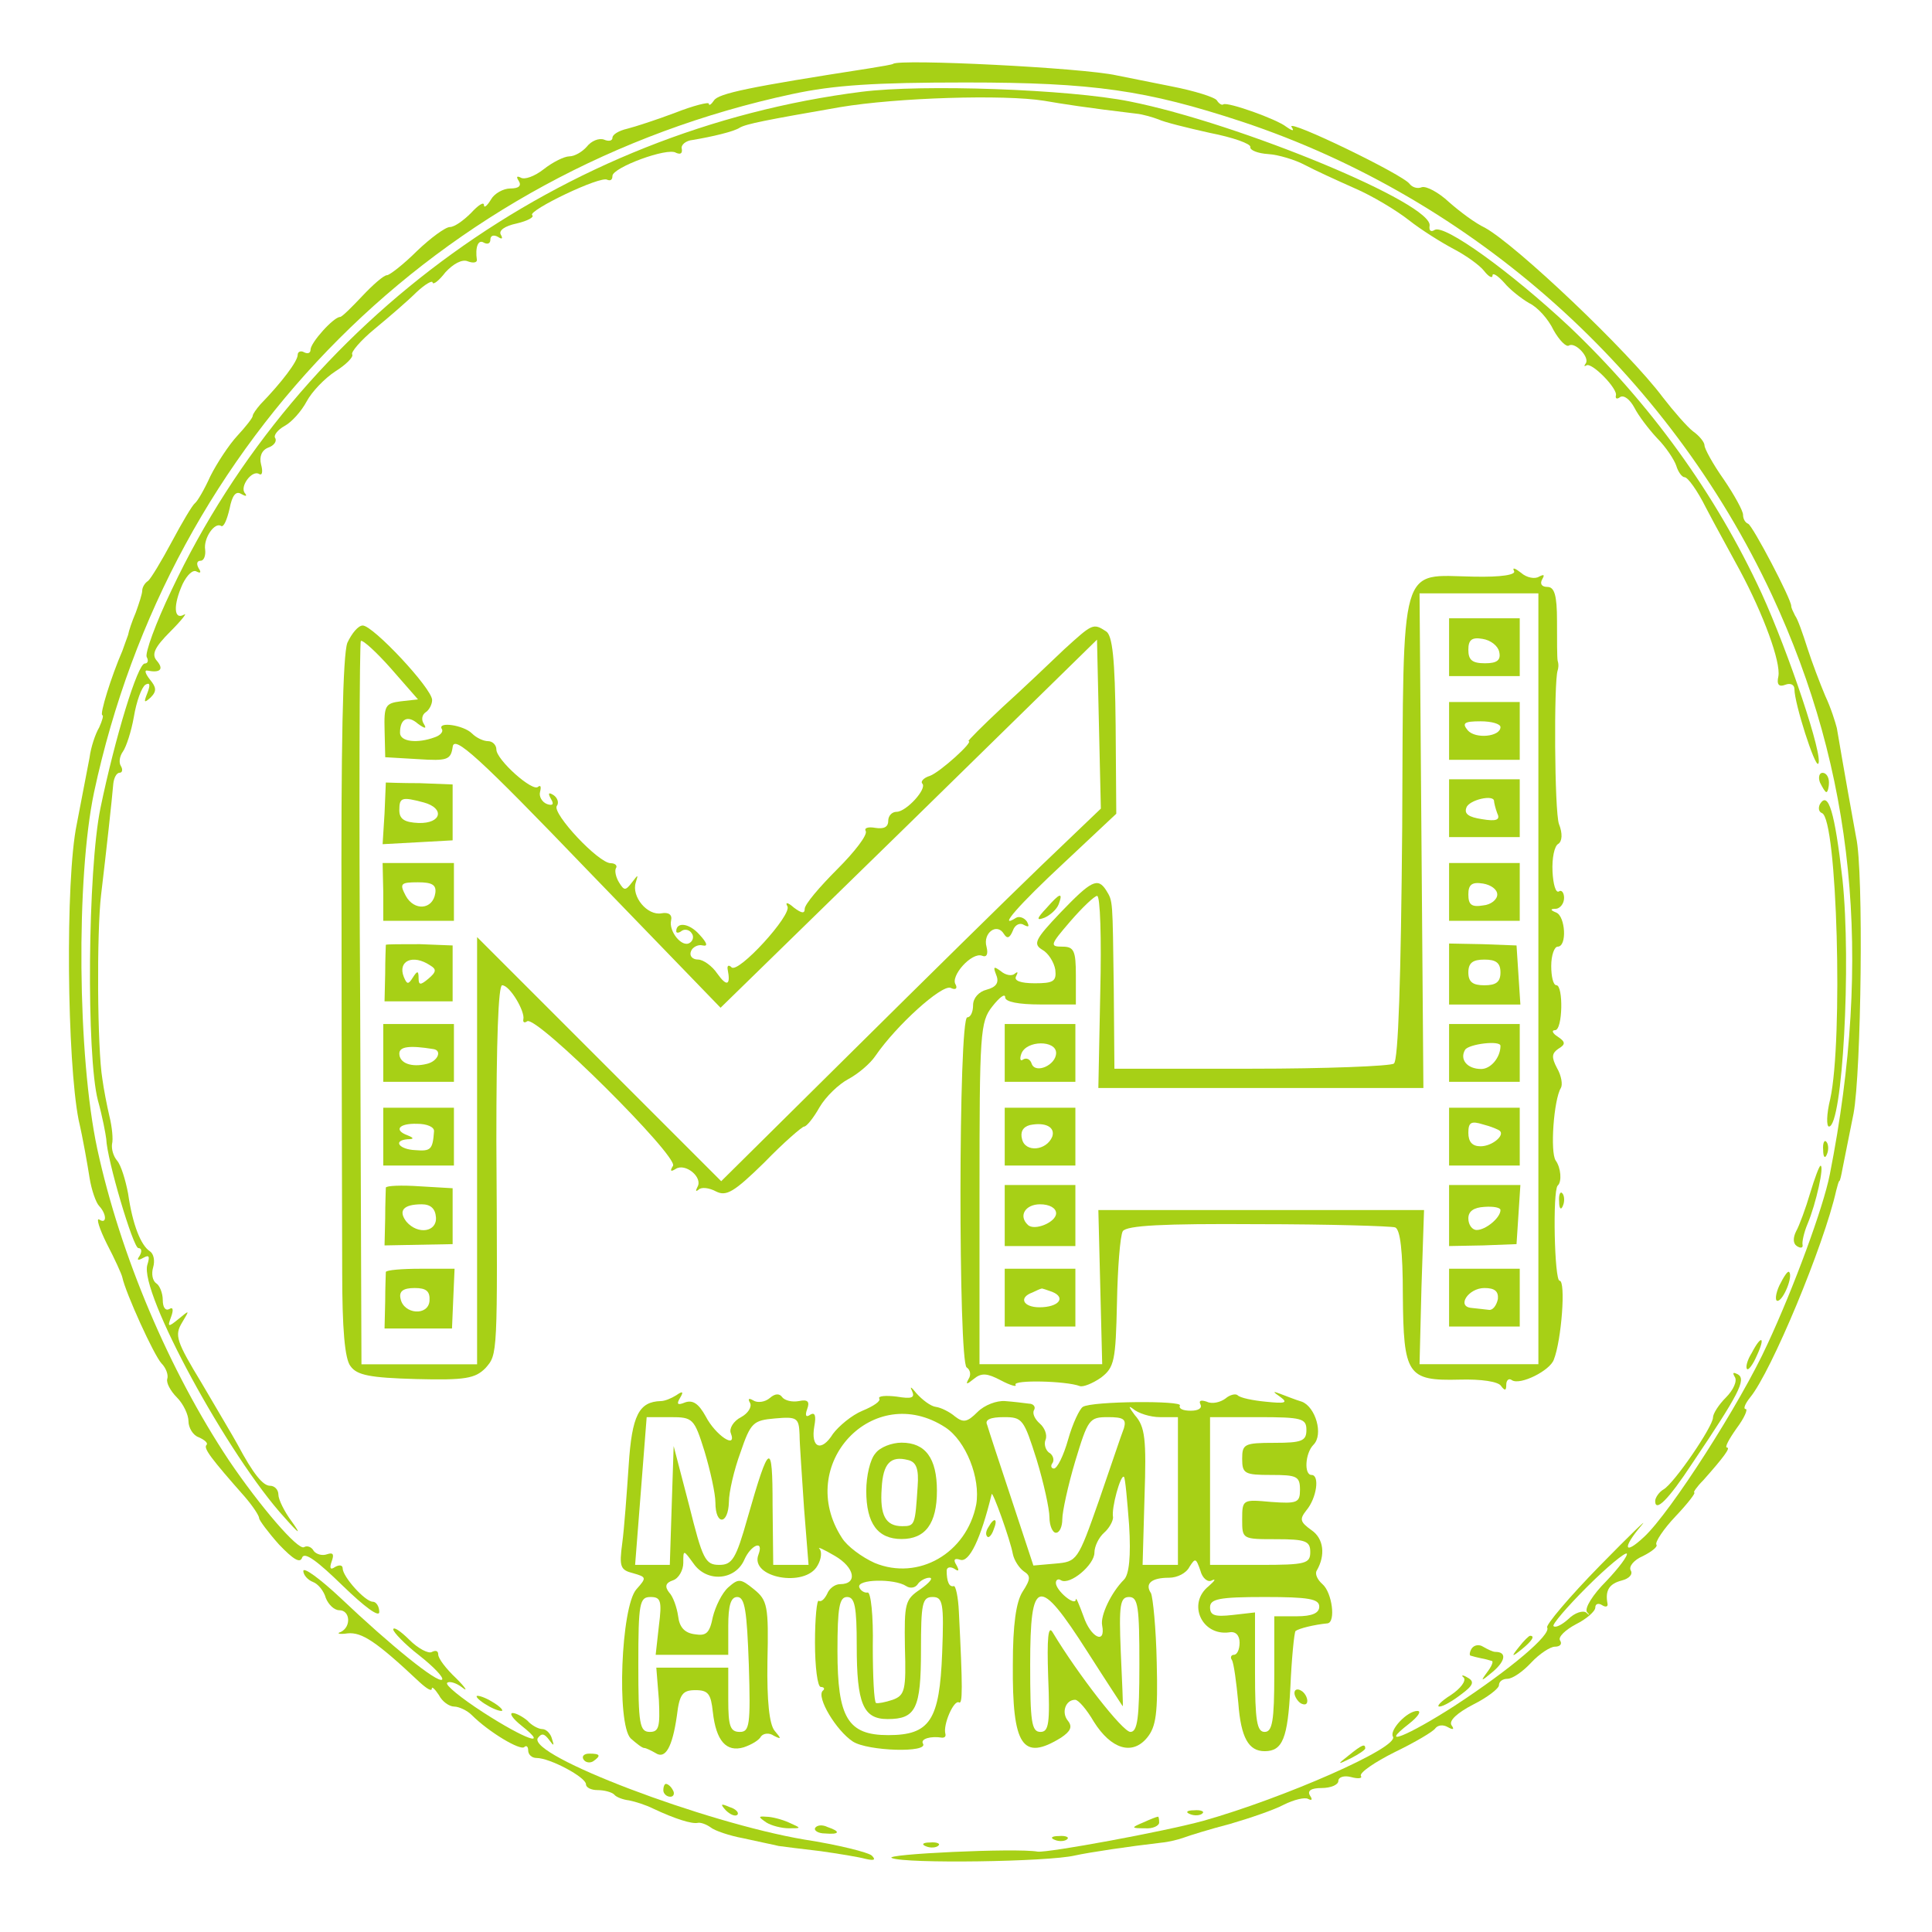 <svg xmlns="http://www.w3.org/2000/svg" xmlns:xlink="http://www.w3.org/1999/xlink" version="1.1" width="478" height="478" viewBox="0 0 478 478" xml:space="preserve">
<desc>Created with Fabric.js 3.5.0</desc>
<defs>
</defs>
<rect x="0" y="0" width="100%" height="100%" fill="#ffffff"/>
<g transform="matrix(1.195 0 0 1.195 239 239)" id="372544">
<g style="" vector-effect="non-scaling-stroke">
		<g transform="matrix(0.133 0 0 -0.133 -0.236 -0.846)">
<path style="stroke: none; stroke-width: 1; stroke-dasharray: none; stroke-linecap: butt; stroke-dashoffset: 0; stroke-linejoin: miter; stroke-miterlimit: 4; is-custom-font: none; font-file-url: none; fill: rgb(167,208,22); fill-rule: nonzero; opacity: 1;" transform=" translate(-1498.576, -1505.995)" d="M 1387 2904 c -1 -1 -18 -4 -37 -7 c -187 -29 -235 -39 -242 -50 c -4 -6 -8 -9 -8 -5 c 0 3 -24 -3 -52 -14 c -29 -11 -63 -22 -75 -25 c -13 -3 -23 -9 -23 -14 c 0 -5 -6 -6 -13 -3 c -8 3 -20 -2 -27 -11 c -7 -8 -19 -15 -27 -15 c -8 0 -26 -9 -40 -20 c -14 -11 -30 -17 -36 -13 c -6 3 -7 1 -3 -5 c 5 -8 0 -12 -13 -12 c -11 0 -25 -8 -30 -17 c -6 -10 -11 -14 -11 -9 c 0 6 -9 0 -20 -12 c -12 -12 -26 -22 -33 -22 c -7 0 -30 -17 -51 -37 c -21 -21 -43 -38 -47 -38 c -5 0 -22 -15 -38 -32 c -17 -18 -32 -33 -35 -33 c -10 0 -46 -40 -46 -51 c 0 -5 -4 -7 -10 -4 c -5 3 -10 1 -10 -4 c 0 -10 -25 -43 -58 -77 c -6 -7 -12 -15 -12 -18 c 0 -3 -11 -17 -24 -31 c -13 -14 -32 -43 -42 -63 c -9 -20 -20 -39 -24 -42 c -4 -3 -20 -30 -36 -60 c -16 -30 -33 -58 -37 -61 c -5 -3 -9 -10 -9 -15 c 0 -5 -5 -20 -10 -34 c -6 -14 -11 -29 -12 -35 c -2 -5 -6 -17 -9 -25 c -17 -39 -36 -100 -31 -100 c 2 0 0 -8 -5 -19 c -6 -10 -13 -31 -15 -47 c -3 -16 -12 -63 -20 -104 c -18 -87 -15 -369 3 -460 c 7 -30 14 -71 17 -90 c 3 -19 10 -39 15 -44 c 12 -13 12 -29 0 -21 c -5 3 0 -14 12 -38 c 12 -23 23 -47 24 -52 c 5 -24 49 -121 61 -134 c 7 -7 11 -18 9 -24 c -2 -6 5 -19 15 -29 c 10 -10 18 -27 18 -37 c 0 -10 7 -22 16 -25 c 9 -4 15 -9 12 -12 c -5 -5 7 -21 60 -81 c 12 -14 22 -29 22 -33 c 0 -3 14 -22 31 -41 c 22 -23 33 -30 36 -20 c 4 9 24 -6 63 -44 c 34 -33 57 -50 57 -41 c 0 9 -5 16 -10 16 c -12 0 -47 39 -47 52 c 0 5 -5 6 -12 2 c -7 -5 -9 -2 -5 9 c 4 11 2 14 -7 11 c -8 -3 -17 0 -21 5 c -3 6 -10 9 -15 6 c -9 -6 -69 64 -117 135 c -93 140 -169 319 -205 485 c -31 145 -33 422 -5 555 c 118 551 536 969 1087 1087 c 65 14 129 18 270 18 c 199 0 281 -12 430 -61 c 361 -120 663 -390 825 -737 c 128 -275 157 -563 90 -902 c -10 -51 -56 -176 -97 -264 c -42 -92 -151 -262 -192 -300 c -32 -30 -34 -17 -4 18 c 12 14 -17 -14 -65 -63 c -48 -49 -84 -92 -82 -96 c 7 -11 -57 -65 -144 -122 c -73 -47 -120 -66 -71 -28 c 14 11 20 20 13 20 c -16 0 -44 -30 -38 -40 c 10 -17 -171 -96 -295 -131 c -62 -17 -242 -50 -258 -48 c -34 6 -243 -4 -227 -10 c 21 -9 243 -6 285 4 c 23 5 83 14 135 20 c 11 1 27 5 35 8 c 8 3 40 13 71 21 c 31 9 69 22 84 30 c 16 8 33 12 38 9 c 6 -3 7 -1 3 5 c -5 8 2 12 18 12 c 14 0 26 5 26 11 c 0 6 9 9 20 6 c 11 -3 18 -2 15 2 c -2 5 21 21 53 37 c 31 15 60 32 63 37 c 4 5 12 6 19 2 c 9 -5 11 -4 6 3 c -4 7 9 19 34 32 c 22 11 40 25 40 30 c 0 6 6 10 13 10 c 8 0 24 11 37 25 c 13 14 30 25 37 25 c 8 0 12 4 8 10 c -3 5 8 16 25 25 c 16 8 30 20 30 26 c 0 6 5 7 10 4 c 6 -4 10 -3 9 2 c -4 21 3 31 22 36 c 12 3 18 10 14 16 c -3 6 5 16 19 22 c 14 7 24 15 21 18 c -2 4 11 24 30 44 c 19 20 32 37 29 37 c -2 0 4 9 14 19 c 32 36 43 51 37 51 c -4 0 3 13 15 30 c 12 16 18 30 14 30 c -4 0 -1 8 7 18 c 33 40 115 237 134 322 c 2 8 4 15 5 15 c 1 0 3 9 5 20 c 2 11 10 49 17 85 c 12 64 16 378 4 430 c -4 21 -20 111 -30 170 c -2 8 -9 31 -18 50 c -8 19 -21 53 -28 75 c -7 22 -15 45 -19 50 c -3 6 -6 12 -6 15 c 0 11 -60 125 -67 128 c -5 2 -8 8 -8 14 c 0 6 -13 30 -30 55 c -17 24 -30 48 -30 53 c 0 5 -8 15 -18 22 c -9 7 -30 31 -47 53 c -53 71 -228 237 -277 264 c -15 7 -39 25 -56 40 c -16 15 -35 25 -42 23 c -7 -3 -15 0 -19 5 c -9 14 -191 102 -184 89 c 5 -7 2 -7 -8 0 c -15 12 -91 39 -98 35 c -2 -2 -7 1 -10 6 c -3 5 -35 15 -71 22 c -36 7 -74 15 -85 17 c -53 12 -339 26 -348 18 z m 1110 -2362 c -21 -21 -34 -42 -30 -48 c 5 -5 4 -6 -1 -1 c -5 4 -18 0 -28 -10 c -10 -9 -20 -14 -23 -11 c -3 2 21 30 52 61 c 31 31 59 54 62 52 c 2 -3 -12 -22 -32 -43 z" stroke-linecap="round"/>
</g>
		<g transform="matrix(0.133 0 0 -0.133 -2.402 -32.367)">
<path style="stroke: none; stroke-width: 1; stroke-dasharray: none; stroke-linecap: butt; stroke-dashoffset: 0; stroke-linejoin: miter; stroke-miterlimit: 4; is-custom-font: none; font-file-url: none; fill: rgb(167,208,22); fill-rule: nonzero; opacity: 1;" transform=" translate(-1482.32, -1742.474)" d="M 1338 2860 c -466 -59 -875 -354 -1074 -775 c -25 -52 -42 -99 -39 -105 c 3 -5 2 -10 -3 -10 c -11 0 -46 -114 -69 -225 c -20 -97 -22 -386 -4 -455 c 7 -25 12 -52 13 -60 c 1 -32 42 -170 50 -170 c 5 0 6 -5 2 -12 c -5 -7 -3 -8 6 -3 c 9 5 10 2 6 -11 c -13 -42 126 -298 214 -394 c 23 -26 26 -27 11 -6 c -12 16 -21 35 -21 42 c 0 8 -6 14 -13 14 c -11 0 -26 18 -51 65 c -6 11 -31 53 -55 94 c -40 66 -43 75 -31 95 c 12 20 12 20 -5 6 c -17 -14 -18 -13 -12 3 c 4 11 3 16 -3 12 c -6 -3 -10 3 -10 14 c 0 11 -5 23 -10 26 c -6 4 -8 15 -5 25 c 3 10 1 21 -5 25 c -14 9 -27 41 -34 90 c -4 21 -11 44 -17 51 c -6 7 -9 18 -8 26 c 2 7 0 27 -4 43 c -4 17 -9 43 -11 58 c -8 47 -9 229 -2 287 c 8 67 17 149 19 173 c 1 9 5 17 10 17 c 4 0 5 5 2 10 c -4 6 -2 16 3 23 c 5 7 13 31 17 54 c 4 24 12 46 18 50 c 7 4 8 0 3 -13 c -6 -15 -5 -16 5 -7 c 10 10 9 16 -1 28 c -7 9 -9 15 -4 14 c 20 -4 26 2 15 15 c -9 10 -4 21 21 46 c 18 18 27 30 21 26 c -16 -9 -17 15 -2 48 c 7 14 16 23 22 19 c 6 -3 7 -1 3 5 c -4 7 -3 12 3 12 c 5 0 8 8 7 17 c -3 18 15 44 25 37 c 4 -2 9 10 13 27 c 4 21 10 28 18 23 c 7 -4 10 -4 6 1 c -9 10 11 37 22 30 c 5 -3 6 4 3 15 c -3 12 1 22 11 26 c 9 3 14 10 11 15 c -3 4 4 13 15 19 c 11 6 26 23 34 38 c 8 15 28 36 45 47 c 16 10 28 22 26 26 c -3 3 13 22 35 40 c 23 19 52 44 65 57 c 14 13 25 19 25 15 c 1 -4 10 3 20 16 c 12 13 26 21 35 17 c 8 -3 14 -2 14 2 c -3 20 2 33 11 27 c 6 -3 10 -1 10 5 c 0 6 5 8 12 4 c 6 -4 8 -3 4 4 c -3 6 6 13 25 17 c 17 4 28 10 24 13 c -7 7 107 62 117 55 c 5 -2 8 0 8 6 c 0 13 86 45 99 36 c 7 -3 10 -1 9 6 c -2 6 6 13 17 14 c 30 5 64 13 73 19 c 10 6 41 12 156 32 c 89 15 256 20 318 10 c 29 -5 67 -11 143 -20 c 11 -1 27 -6 35 -9 c 8 -4 44 -13 80 -21 c 36 -7 64 -17 63 -22 c -1 -5 12 -10 28 -11 c 16 -1 42 -9 57 -17 c 15 -8 50 -24 77 -36 c 28 -12 66 -35 85 -50 c 19 -15 51 -35 70 -45 c 19 -10 40 -25 47 -34 c 7 -9 13 -12 13 -7 c 0 5 8 0 18 -11 c 9 -11 27 -25 39 -32 c 13 -6 30 -25 38 -42 c 9 -16 20 -27 24 -24 c 10 6 33 -19 26 -28 c -3 -4 -2 -5 1 -3 c 8 6 50 -37 46 -47 c -1 -5 2 -6 7 -2 c 6 3 15 -4 22 -17 c 6 -12 22 -33 35 -47 c 14 -14 27 -34 30 -43 c 3 -10 9 -18 13 -18 c 5 0 20 -21 33 -47 c 14 -27 38 -70 53 -98 c 37 -69 64 -143 60 -165 c -3 -13 1 -17 11 -13 c 8 3 14 0 14 -7 c 0 -22 32 -122 37 -116 c 9 9 -46 173 -88 265 c -72 156 -174 296 -299 415 c -93 87 -195 160 -210 151 c -6 -4 -9 -1 -8 6 c 8 34 -296 160 -467 194 c -95 19 -322 27 -417 15 z" stroke-linecap="round"/>
</g>
		<g transform="matrix(0.133 0 0 -0.133 61.342 2.703)">
<path style="stroke: none; stroke-width: 1; stroke-dasharray: none; stroke-linecap: butt; stroke-dashoffset: 0; stroke-linejoin: miter; stroke-miterlimit: 4; is-custom-font: none; font-file-url: none; fill: rgb(167,208,22); fill-rule: nonzero; opacity: 1;" transform=" translate(-1960.186, -1479.564)" d="M 2352 2115 c 4 -6 -19 -10 -63 -9 c -116 2 -109 30 -111 -391 c -2 -234 -6 -363 -13 -367 c -5 -4 -106 -8 -222 -8 l -213 0 l -1 125 c -2 140 -1 135 -12 153 c -13 20 -23 15 -71 -35 c -40 -42 -43 -49 -28 -58 c 9 -5 18 -19 20 -31 c 2 -18 -3 -21 -32 -21 c -22 0 -33 4 -29 11 c 3 6 3 8 -2 4 c -4 -4 -14 -3 -22 4 c -11 8 -12 7 -7 -6 c 5 -12 0 -19 -15 -23 c -12 -3 -21 -13 -21 -24 c 0 -11 -4 -19 -9 -19 c -14 0 -14 -537 -1 -545 c 6 -4 7 -12 3 -18 c -5 -9 -3 -9 8 0 c 12 10 21 9 42 -2 c 15 -8 26 -11 23 -7 c -4 8 79 6 100 -2 c 5 -2 20 4 33 13 c 21 16 23 26 25 117 c 1 54 5 104 9 111 c 6 9 62 12 210 11 c 111 0 207 -3 214 -5 c 8 -3 12 -37 12 -105 c 1 -125 7 -134 88 -132 c 34 1 61 -3 65 -10 c 6 -8 8 -7 8 2 c 0 7 4 11 9 7 c 13 -8 59 15 65 32 c 12 30 19 123 9 123 c -8 0 -11 139 -3 148 c 7 6 5 28 -3 39 c -9 13 -3 95 8 113 c 3 5 1 19 -6 31 c -9 17 -8 23 2 30 c 12 7 11 11 -1 19 c -8 5 -10 10 -4 10 c 12 0 13 70 2 70 c -5 0 -8 14 -8 30 c 0 17 5 30 10 30 c 15 0 12 47 -2 53 c -10 4 -10 6 0 6 c 6 1 12 8 12 17 c 0 8 -4 13 -8 10 c -5 -3 -9 11 -10 31 c -1 21 3 40 9 43 c 6 4 7 16 1 31 c -7 20 -8 222 -2 239 c 1 3 2 9 0 15 c -1 5 -1 33 -1 62 c 0 40 -4 53 -15 53 c -9 0 -12 5 -8 12 c 4 7 3 8 -5 4 c -6 -4 -19 -2 -28 6 c -9 7 -14 9 -11 3 z m 38 -635 l 0 -600 l -92 0 l -93 0 l 3 120 l 4 120 l -254 0 l -253 0 l 3 -120 l 3 -120 l -95 0 l -96 0 l 0 266 c 0 251 1 267 20 291 c 11 14 20 21 20 14 c 0 -7 21 -11 55 -11 l 55 0 l 0 45 c 0 39 -3 45 -21 45 c -20 0 -19 3 12 39 c 19 22 38 40 42 40 c 5 1 7 -67 5 -149 l -3 -150 l 253 0 l 253 0 l -3 385 l -3 385 l 93 0 l 92 0 l 0 -600 z" stroke-linecap="round"/>
</g>
		<g transform="matrix(0.133 0 0 -0.133 107.332 -66.001)">
<path style="stroke: none; stroke-width: 1; stroke-dasharray: none; stroke-linecap: butt; stroke-dashoffset: 0; stroke-linejoin: miter; stroke-miterlimit: 4; is-custom-font: none; font-file-url: none; fill: rgb(167,208,22); fill-rule: nonzero; opacity: 1;" transform=" translate(-2305, -1995)" d="M 2250 1995 l 0 -45 l 55 0 l 55 0 l 0 45 l 0 45 l -55 0 l -55 0 l 0 -45 z m 78 -7 c 3 -13 -3 -18 -22 -18 c -20 0 -26 5 -26 21 c 0 15 5 20 22 17 c 13 -2 24 -11 26 -20 z" stroke-linecap="round"/>
</g>
		<g transform="matrix(0.133 0 0 -0.133 107.332 -48.668)">
<path style="stroke: none; stroke-width: 1; stroke-dasharray: none; stroke-linecap: butt; stroke-dashoffset: 0; stroke-linejoin: miter; stroke-miterlimit: 4; is-custom-font: none; font-file-url: none; fill: rgb(167,208,22); fill-rule: nonzero; opacity: 1;" transform=" translate(-2305, -1865)" d="M 2250 1865 l 0 -45 l 55 0 l 55 0 l 0 45 l 0 45 l -55 0 l -55 0 l 0 -45 z m 80 6 c 0 -15 -39 -19 -51 -5 c -9 11 -6 14 20 14 c 17 0 31 -4 31 -9 z" stroke-linecap="round"/>
</g>
		<g transform="matrix(0.133 0 0 -0.133 107.332 -32.668)">
<path style="stroke: none; stroke-width: 1; stroke-dasharray: none; stroke-linecap: butt; stroke-dashoffset: 0; stroke-linejoin: miter; stroke-miterlimit: 4; is-custom-font: none; font-file-url: none; fill: rgb(167,208,22); fill-rule: nonzero; opacity: 1;" transform=" translate(-2305, -1745)" d="M 2250 1745 l 0 -45 l 55 0 l 55 0 l 0 45 l 0 45 l -55 0 l -55 0 l 0 -45 z m 70 11 c 0 -2 2 -11 5 -19 c 5 -10 -1 -13 -24 -9 c -20 3 -28 8 -24 18 c 4 12 43 21 43 10 z" stroke-linecap="round"/>
</g>
		<g transform="matrix(0.133 0 0 -0.133 107.332 -15.335)">
<path style="stroke: none; stroke-width: 1; stroke-dasharray: none; stroke-linecap: butt; stroke-dashoffset: 0; stroke-linejoin: miter; stroke-miterlimit: 4; is-custom-font: none; font-file-url: none; fill: rgb(167,208,22); fill-rule: nonzero; opacity: 1;" transform=" translate(-2305, -1615)" d="M 2250 1615 l 0 -45 l 55 0 l 55 0 l 0 45 l 0 45 l -55 0 l -55 0 l 0 -45 z m 75 -4 c 0 -8 -10 -16 -22 -17 c -18 -3 -23 1 -23 17 c 0 15 5 20 23 17 c 12 -2 22 -9 22 -17 z" stroke-linecap="round"/>
</g>
		<g transform="matrix(0.133 0 0 -0.133 107.398 1.665)">
<path style="stroke: none; stroke-width: 1; stroke-dasharray: none; stroke-linecap: butt; stroke-dashoffset: 0; stroke-linejoin: miter; stroke-miterlimit: 4; is-custom-font: none; font-file-url: none; fill: rgb(167,208,22); fill-rule: nonzero; opacity: 1;" transform=" translate(-2305.5, -1487.5)" d="M 2250 1488 l 0 -48 l 56 0 l 55 0 l -3 46 l -3 46 l -53 2 l -52 1 l 0 -47 z m 80 2 c 0 -15 -7 -20 -25 -20 c -18 0 -25 5 -25 20 c 0 15 7 20 25 20 c 18 0 25 -5 25 -20 z" stroke-linecap="round"/>
</g>
		<g transform="matrix(0.133 0 0 -0.133 15.332 17.998)">
<path style="stroke: none; stroke-width: 1; stroke-dasharray: none; stroke-linecap: butt; stroke-dashoffset: 0; stroke-linejoin: miter; stroke-miterlimit: 4; is-custom-font: none; font-file-url: none; fill: rgb(167,208,22); fill-rule: nonzero; opacity: 1;" transform=" translate(-1615, -1365)" d="M 1560 1365 l 0 -45 l 55 0 l 55 0 l 0 45 l 0 45 l -55 0 l -55 0 l 0 -45 z m 80 0 c 0 -19 -32 -33 -38 -17 c -2 7 -8 10 -13 7 c -5 -4 -6 1 -3 9 c 8 21 54 21 54 1 z" stroke-linecap="round"/>
</g>
		<g transform="matrix(0.133 0 0 -0.133 107.332 17.998)">
<path style="stroke: none; stroke-width: 1; stroke-dasharray: none; stroke-linecap: butt; stroke-dashoffset: 0; stroke-linejoin: miter; stroke-miterlimit: 4; is-custom-font: none; font-file-url: none; fill: rgb(167,208,22); fill-rule: nonzero; opacity: 1;" transform=" translate(-2305, -1365)" d="M 2250 1365 l 0 -45 l 55 0 l 55 0 l 0 45 l 0 45 l -55 0 l -55 0 l 0 -45 z m 80 11 c 0 -18 -15 -36 -30 -36 c -22 0 -34 15 -25 30 c 6 9 55 15 55 6 z" stroke-linecap="round"/>
</g>
		<g transform="matrix(0.133 0 0 -0.133 15.332 35.332)">
<path style="stroke: none; stroke-width: 1; stroke-dasharray: none; stroke-linecap: butt; stroke-dashoffset: 0; stroke-linejoin: miter; stroke-miterlimit: 4; is-custom-font: none; font-file-url: none; fill: rgb(167,208,22); fill-rule: nonzero; opacity: 1;" transform=" translate(-1615, -1235)" d="M 1560 1235 l 0 -45 l 55 0 l 55 0 l 0 45 l 0 45 l -55 0 l -55 0 l 0 -45 z m 74 0 c -9 -22 -42 -25 -47 -4 c -3 11 1 19 12 22 c 24 5 40 -3 35 -18 z" stroke-linecap="round"/>
</g>
		<g transform="matrix(0.133 0 0 -0.133 107.332 35.332)">
<path style="stroke: none; stroke-width: 1; stroke-dasharray: none; stroke-linecap: butt; stroke-dashoffset: 0; stroke-linejoin: miter; stroke-miterlimit: 4; is-custom-font: none; font-file-url: none; fill: rgb(167,208,22); fill-rule: nonzero; opacity: 1;" transform=" translate(-2305, -1235)" d="M 2250 1235 l 0 -45 l 55 0 l 55 0 l 0 45 l 0 45 l -55 0 l -55 0 l 0 -45 z m 79 9 c 8 -7 -12 -24 -30 -24 c -13 0 -19 7 -19 21 c 0 16 4 19 23 13 c 12 -3 24 -8 26 -10 z" stroke-linecap="round"/>
</g>
		<g transform="matrix(0.133 0 0 -0.133 15.332 51.665)">
<path style="stroke: none; stroke-width: 1; stroke-dasharray: none; stroke-linecap: butt; stroke-dashoffset: 0; stroke-linejoin: miter; stroke-miterlimit: 4; is-custom-font: none; font-file-url: none; fill: rgb(167,208,22); fill-rule: nonzero; opacity: 1;" transform=" translate(-1615, -1112.5)" d="M 1560 1113 l 0 -48 l 55 0 l 55 0 l 0 48 l 0 47 l -55 0 l -55 0 l 0 -47 z m 80 3 c 0 -14 -34 -28 -44 -18 c -15 14 -4 32 19 32 c 15 0 25 -6 25 -14 z" stroke-linecap="round"/>
</g>
		<g transform="matrix(0.133 0 0 -0.133 107.398 51.665)">
<path style="stroke: none; stroke-width: 1; stroke-dasharray: none; stroke-linecap: butt; stroke-dashoffset: 0; stroke-linejoin: miter; stroke-miterlimit: 4; is-custom-font: none; font-file-url: none; fill: rgb(167,208,22); fill-rule: nonzero; opacity: 1;" transform=" translate(-2305.5, -1112.5)" d="M 2250 1112 l 0 -47 l 53 1 l 52 2 l 3 46 l 3 46 l -55 0 l -56 0 l 0 -48 z m 80 9 c 0 -12 -23 -31 -37 -31 c -7 0 -13 8 -13 18 c 0 11 8 17 25 18 c 14 1 25 -1 25 -5 z" stroke-linecap="round"/>
</g>
		<g transform="matrix(0.133 0 0 -0.133 15.332 68.665)">
<path style="stroke: none; stroke-width: 1; stroke-dasharray: none; stroke-linecap: butt; stroke-dashoffset: 0; stroke-linejoin: miter; stroke-miterlimit: 4; is-custom-font: none; font-file-url: none; fill: rgb(167,208,22); fill-rule: nonzero; opacity: 1;" transform=" translate(-1615, -985)" d="M 1560 985 l 0 -45 l 55 0 l 55 0 l 0 45 l 0 45 l -55 0 l -55 0 l 0 -45 z m 74 9 c 22 -9 10 -24 -20 -24 c -25 0 -33 15 -11 23 c 6 3 13 6 14 6 c 1 1 8 -2 17 -5 z" stroke-linecap="round"/>
</g>
		<g transform="matrix(0.133 0 0 -0.133 107.332 68.665)">
<path style="stroke: none; stroke-width: 1; stroke-dasharray: none; stroke-linecap: butt; stroke-dashoffset: 0; stroke-linejoin: miter; stroke-miterlimit: 4; is-custom-font: none; font-file-url: none; fill: rgb(167,208,22); fill-rule: nonzero; opacity: 1;" transform=" translate(-2305, -985)" d="M 2250 985 l 0 -45 l 55 0 l 55 0 l 0 45 l 0 45 l -55 0 l -55 0 l 0 -45 z m 76 -2 c -2 -10 -8 -18 -14 -17 c -7 1 -19 2 -27 3 c -24 2 -5 31 20 31 c 16 0 22 -5 21 -17 z" stroke-linecap="round"/>
</g>
		<g transform="matrix(0.133 0 0 -0.133 -49.099 7.55)">
<path style="stroke: none; stroke-width: 1; stroke-dasharray: none; stroke-linecap: butt; stroke-dashoffset: 0; stroke-linejoin: miter; stroke-miterlimit: 4; is-custom-font: none; font-file-url: none; fill: rgb(167,208,22); fill-rule: nonzero; opacity: 1;" transform=" translate(-1131.906, -1443.226)" d="M 538 2003 c -7 -19 -10 -159 -9 -438 c 0 -225 1 -469 1 -541 c 0 -89 4 -136 13 -147 c 10 -14 30 -18 102 -20 c 77 -2 92 1 108 17 c 19 22 19 16 17 354 c 0 155 3 242 9 242 c 12 0 36 -41 33 -53 c -1 -5 2 -6 6 -3 c 15 9 235 -210 227 -225 c -5 -8 -4 -10 4 -5 c 15 10 43 -13 34 -28 c -3 -6 -3 -8 2 -4 c 4 4 16 3 27 -3 c 16 -8 28 -1 75 45 c 30 31 59 56 62 56 c 4 0 15 14 24 30 c 10 17 30 36 45 44 c 15 8 34 24 42 36 c 33 48 103 111 117 106 c 8 -4 11 -1 8 5 c -9 13 25 51 41 45 c 7 -3 10 2 7 14 c -6 21 16 38 27 20 c 5 -8 9 -7 14 5 c 3 9 11 13 17 9 c 8 -4 9 -3 5 5 c -4 6 -12 9 -17 6 c -30 -19 4 20 75 86 l 81 76 l -1 138 c -1 104 -5 140 -15 146 c -20 13 -21 12 -65 -28 c -22 -21 -65 -62 -96 -90 c -31 -29 -55 -53 -53 -53 c 9 0 -44 -48 -60 -54 c -10 -3 -15 -9 -12 -12 c 8 -8 -25 -44 -40 -44 c -7 0 -13 -6 -13 -14 c 0 -10 -7 -13 -20 -11 c -11 2 -18 0 -15 -5 c 3 -6 -17 -32 -44 -59 c -28 -28 -51 -55 -51 -62 c 0 -8 -5 -7 -17 2 c -9 8 -14 9 -10 2 c 8 -13 -77 -106 -87 -95 c -4 4 -7 3 -6 -3 c 5 -25 -1 -28 -16 -7 c -8 12 -22 22 -30 22 c -9 0 -14 6 -11 13 c 2 6 11 11 18 9 c 9 -2 7 4 -5 17 c -16 18 -36 20 -36 5 c 0 -3 4 -3 9 1 c 5 3 12 1 15 -4 c 4 -5 2 -12 -3 -15 c -12 -8 -33 18 -29 35 c 2 9 -4 13 -15 11 c -22 -4 -47 26 -40 48 c 4 13 4 13 -6 0 c -10 -13 -12 -13 -20 0 c -5 8 -7 18 -5 22 c 3 4 -1 8 -8 8 c -19 0 -91 77 -84 89 c 4 5 1 13 -5 17 c -8 5 -9 3 -4 -6 c 5 -8 3 -11 -6 -8 c -8 3 -13 12 -11 19 c 2 8 1 11 -3 8 c -8 -9 -65 42 -65 58 c 0 7 -6 13 -13 13 c -7 0 -18 5 -25 12 c -13 13 -54 19 -47 7 c 3 -4 -2 -10 -11 -13 c -27 -10 -54 -7 -54 7 c 0 22 12 28 28 14 c 11 -8 14 -8 9 0 c -4 6 -3 14 3 18 c 5 3 10 12 10 19 c 0 18 -92 116 -108 116 c -7 0 -17 -12 -24 -27 z m 83 -91 c -24 -3 -26 -7 -25 -45 l 1 -42 l 51 -3 c 46 -3 51 -1 54 19 c 2 19 39 -14 210 -192 l 207 -214 l 293 286 l 293 287 l 3 -132 l 3 -131 l -93 -89 c -51 -49 -184 -180 -295 -290 l -203 -201 l -190 190 l -190 190 l 0 -333 l 0 -332 l -90 0 l -90 0 l -2 561 c -2 308 -1 563 1 565 c 3 2 24 -17 47 -43 l 42 -48 l -27 -3 z" stroke-linecap="round"/>
</g>
		<g transform="matrix(0.133 0 0 -0.133 -113.535 -31.602)">
<path style="stroke: none; stroke-width: 1; stroke-dasharray: none; stroke-linecap: butt; stroke-dashoffset: 0; stroke-linejoin: miter; stroke-miterlimit: 4; is-custom-font: none; font-file-url: none; fill: rgb(167,208,22); fill-rule: nonzero; opacity: 1;" transform=" translate(-648.5, -1737)" d="M 599 1785 c 0 0 -1 -22 -2 -48 l -3 -48 l 55 3 l 54 3 l 0 44 l 0 43 l -51 2 c -29 0 -52 1 -53 1 z m 59 -31 c 33 -9 28 -33 -8 -32 c -22 1 -30 6 -30 20 c 0 20 4 21 38 12 z" stroke-linecap="round"/>
</g>
		<g transform="matrix(0.133 0 0 -0.133 -113.402 -15.335)">
<path style="stroke: none; stroke-width: 1; stroke-dasharray: none; stroke-linecap: butt; stroke-dashoffset: 0; stroke-linejoin: miter; stroke-miterlimit: 4; is-custom-font: none; font-file-url: none; fill: rgb(167,208,22); fill-rule: nonzero; opacity: 1;" transform=" translate(-649.5, -1615)" d="M 595 1615 l 0 -45 l 55 0 l 55 0 l 0 45 l 0 45 l -55 0 l -56 0 l 1 -45 z m 81 -2 c -4 -26 -33 -28 -46 -4 c -10 19 -8 21 19 21 c 22 0 29 -4 27 -17 z" stroke-linecap="round"/>
</g>
		<g transform="matrix(0.133 0 0 -0.133 -113.335 1.399)">
<path style="stroke: none; stroke-width: 1; stroke-dasharray: none; stroke-linecap: butt; stroke-dashoffset: 0; stroke-linejoin: miter; stroke-miterlimit: 4; is-custom-font: none; font-file-url: none; fill: rgb(167,208,22); fill-rule: nonzero; opacity: 1;" transform=" translate(-650, -1489.5)" d="M 599 1533 c 0 -2 -1 -22 -1 -45 l -1 -43 l 53 0 l 53 0 l 0 44 l 0 43 l -51 2 c -29 0 -52 0 -53 -1 z m 69 -32 c 10 -6 10 -10 -3 -21 c -12 -10 -15 -10 -15 1 c 0 12 -2 12 -9 1 c -7 -11 -9 -11 -14 1 c -10 25 14 36 41 18 z" stroke-linecap="round"/>
</g>
		<g transform="matrix(0.133 0 0 -0.133 -113.335 17.998)">
<path style="stroke: none; stroke-width: 1; stroke-dasharray: none; stroke-linecap: butt; stroke-dashoffset: 0; stroke-linejoin: miter; stroke-miterlimit: 4; is-custom-font: none; font-file-url: none; fill: rgb(167,208,22); fill-rule: nonzero; opacity: 1;" transform=" translate(-650, -1365)" d="M 595 1365 l 0 -45 l 55 0 l 55 0 l 0 45 l 0 45 l -55 0 l -55 0 l 0 -45 z m 78 6 c 14 -2 7 -19 -10 -23 c -24 -6 -43 1 -43 16 c 0 11 16 13 53 7 z" stroke-linecap="round"/>
</g>
		<g transform="matrix(0.133 0 0 -0.133 -113.335 35.332)">
<path style="stroke: none; stroke-width: 1; stroke-dasharray: none; stroke-linecap: butt; stroke-dashoffset: 0; stroke-linejoin: miter; stroke-miterlimit: 4; is-custom-font: none; font-file-url: none; fill: rgb(167,208,22); fill-rule: nonzero; opacity: 1;" transform=" translate(-650, -1235)" d="M 595 1235 l 0 -45 l 55 0 l 55 0 l 0 45 l 0 45 l -55 0 l -55 0 l 0 -45 z m 79 8 c -2 -28 -5 -31 -29 -29 c -25 1 -36 15 -12 17 c 10 0 10 2 0 6 c -22 8 -14 19 15 18 c 15 0 27 -5 26 -12 z" stroke-linecap="round"/>
</g>
		<g transform="matrix(0.133 0 0 -0.133 -113.335 51.662)">
<path style="stroke: none; stroke-width: 1; stroke-dasharray: none; stroke-linecap: butt; stroke-dashoffset: 0; stroke-linejoin: miter; stroke-miterlimit: 4; is-custom-font: none; font-file-url: none; fill: rgb(167,208,22); fill-rule: nonzero; opacity: 1;" transform=" translate(-650, -1112.52)" d="M 599 1156 c 0 -4 -1 -25 -1 -48 l -1 -42 l 53 1 l 53 1 l 0 43 l 0 44 l -51 3 c -29 2 -52 1 -53 -2 z m 78 -46 c 2 -23 -28 -28 -46 -7 c -13 17 -5 27 24 27 c 14 0 21 -7 22 -20 z" stroke-linecap="round"/>
</g>
		<g transform="matrix(0.133 0 0 -0.133 -113.135 68.865)">
<path style="stroke: none; stroke-width: 1; stroke-dasharray: none; stroke-linecap: butt; stroke-dashoffset: 0; stroke-linejoin: miter; stroke-miterlimit: 4; is-custom-font: none; font-file-url: none; fill: rgb(167,208,22); fill-rule: nonzero; opacity: 1;" transform=" translate(-651.5, -983.5)" d="M 599 1025 c 0 -3 -1 -24 -1 -46 l -1 -42 l 53 0 l 52 0 l 2 47 l 2 46 l -53 0 c -29 0 -53 -2 -54 -5 z m 68 -45 c -2 -24 -40 -21 -45 3 c -3 12 4 17 22 17 c 18 0 24 -5 23 -20 z" stroke-linecap="round"/>
</g>
		<g transform="matrix(0.133 0 0 -0.133 177.639 -38.001)">
<path style="stroke: none; stroke-width: 1; stroke-dasharray: none; stroke-linecap: butt; stroke-dashoffset: 0; stroke-linejoin: miter; stroke-miterlimit: 4; is-custom-font: none; font-file-url: none; fill: rgb(167,208,22); fill-rule: nonzero; opacity: 1;" transform=" translate(-2832.295, -1785)" d="M 2826 1785 c 4 -8 8 -15 10 -15 c 2 0 4 7 4 15 c 0 8 -4 15 -10 15 c -5 0 -7 -7 -4 -15 z" stroke-linecap="round"/>
</g>
		<g transform="matrix(0.133 0 0 -0.133 179.396 -0.542)">
<path style="stroke: none; stroke-width: 1; stroke-dasharray: none; stroke-linecap: butt; stroke-dashoffset: 0; stroke-linejoin: miter; stroke-miterlimit: 4; is-custom-font: none; font-file-url: none; fill: rgb(167,208,22); fill-rule: nonzero; opacity: 1;" transform=" translate(-2845.474, -1503.999)" d="M 2826 1752 c -3 -6 -2 -12 3 -14 c 24 -8 33 -354 13 -445 c -6 -24 -6 -43 -2 -43 c 21 0 35 253 21 385 c -12 105 -22 138 -35 117 z" stroke-linecap="round"/>
</g>
		<g transform="matrix(0.133 0 0 -0.133 17.304 -12.137)">
<path style="stroke: none; stroke-width: 1; stroke-dasharray: none; stroke-linecap: butt; stroke-dashoffset: 0; stroke-linejoin: miter; stroke-miterlimit: 4; is-custom-font: none; font-file-url: none; fill: rgb(167,208,22); fill-rule: nonzero; opacity: 1;" transform=" translate(-1629.783, -1591.023)" d="M 1625 1590 c -16 -17 -16 -20 -3 -15 c 9 4 19 13 22 21 c 7 19 2 18 -19 -6 z" stroke-linecap="round"/>
</g>
		<g transform="matrix(0.133 0 0 -0.133 177.974 37.885)">
<path style="stroke: none; stroke-width: 1; stroke-dasharray: none; stroke-linecap: butt; stroke-dashoffset: 0; stroke-linejoin: miter; stroke-miterlimit: 4; is-custom-font: none; font-file-url: none; fill: rgb(167,208,22); fill-rule: nonzero; opacity: 1;" transform=" translate(-2834.808, -1215.862)" d="M 2831 1214 c 0 -11 3 -14 6 -6 c 3 7 2 16 -1 19 c -3 4 -6 -2 -5 -13 z" stroke-linecap="round"/>
</g>
		<g transform="matrix(0.133 0 0 -0.133 174.257 49.829)">
<path style="stroke: none; stroke-width: 1; stroke-dasharray: none; stroke-linecap: butt; stroke-dashoffset: 0; stroke-linejoin: miter; stroke-miterlimit: 4; is-custom-font: none; font-file-url: none; fill: rgb(167,208,22); fill-rule: nonzero; opacity: 1;" transform=" translate(-2806.936, -1126.266)" d="M 2811 1148 c -7 -24 -17 -51 -22 -60 c -5 -10 -5 -19 1 -23 c 6 -4 10 -3 9 2 c -1 4 2 19 8 33 c 13 31 26 90 20 90 c -2 0 -9 -19 -16 -42 z" stroke-linecap="round"/>
</g>
		<g transform="matrix(0.133 0 0 -0.133 123.308 48.551)">
<path style="stroke: none; stroke-width: 1; stroke-dasharray: none; stroke-linecap: butt; stroke-dashoffset: 0; stroke-linejoin: miter; stroke-miterlimit: 4; is-custom-font: none; font-file-url: none; fill: rgb(167,208,22); fill-rule: nonzero; opacity: 1;" transform=" translate(-2424.808, -1135.862)" d="M 2421 1134 c 0 -11 3 -14 6 -6 c 3 7 2 16 -1 19 c -3 4 -6 -2 -5 -13 z" stroke-linecap="round"/>
</g>
		<g transform="matrix(0.133 0 0 -0.133 169.155 66.314)">
<path style="stroke: none; stroke-width: 1; stroke-dasharray: none; stroke-linecap: butt; stroke-dashoffset: 0; stroke-linejoin: miter; stroke-miterlimit: 4; is-custom-font: none; font-file-url: none; fill: rgb(167,208,22); fill-rule: nonzero; opacity: 1;" transform=" translate(-2768.662, -1002.639)" d="M 2763 1004 c -6 -13 -7 -24 -3 -24 c 9 0 25 39 18 45 c -2 2 -8 -7 -15 -21 z" stroke-linecap="round"/>
</g>
		<g transform="matrix(0.133 0 0 -0.133 163.161 80.471)">
<path style="stroke: none; stroke-width: 1; stroke-dasharray: none; stroke-linecap: butt; stroke-dashoffset: 0; stroke-linejoin: miter; stroke-miterlimit: 4; is-custom-font: none; font-file-url: none; fill: rgb(167,208,22); fill-rule: nonzero; opacity: 1;" transform=" translate(-2723.709, -896.463)" d="M 2720 899 c -7 -11 -10 -23 -7 -25 c 2 -2 9 7 15 21 c 14 30 7 33 -8 4 z" stroke-linecap="round"/>
</g>
		<g transform="matrix(0.133 0 0 -0.133 151.57 97.943)">
<path style="stroke: none; stroke-width: 1; stroke-dasharray: none; stroke-linecap: butt; stroke-dashoffset: 0; stroke-linejoin: miter; stroke-miterlimit: 4; is-custom-font: none; font-file-url: none; fill: rgb(167,208,22); fill-rule: nonzero; opacity: 1;" transform=" translate(-2636.79, -765.4)" d="M 2694 862 c 4 -6 -2 -20 -14 -32 c -11 -11 -20 -25 -20 -31 c 0 -14 -60 -102 -77 -112 c -7 -4 -13 -13 -13 -18 c 0 -18 20 1 58 59 c 72 107 84 130 71 138 c -8 4 -9 3 -5 -4 z" stroke-linecap="round"/>
</g>
		<g transform="matrix(0.133 0 0 -0.133 2.17 125.3)">
<path style="stroke: none; stroke-width: 1; stroke-dasharray: none; stroke-linecap: butt; stroke-dashoffset: 0; stroke-linejoin: miter; stroke-miterlimit: 4; is-custom-font: none; font-file-url: none; fill: rgb(167,208,22); fill-rule: nonzero; opacity: 1;" transform=" translate(-1516.411, -560.178)" d="M 1416 841 c 5 -11 0 -13 -24 -9 c -17 2 -29 1 -27 -3 c 3 -4 -9 -12 -26 -19 c -17 -7 -37 -24 -46 -36 c -18 -29 -35 -22 -29 12 c 3 16 1 22 -6 18 c -7 -5 -9 -2 -5 9 c 4 11 1 15 -13 12 c -11 -2 -22 1 -26 6 c -4 6 -11 6 -19 -1 c -8 -7 -20 -8 -26 -4 c -7 4 -9 3 -5 -4 c 3 -6 -3 -16 -14 -22 c -12 -6 -19 -18 -16 -25 c 10 -26 -24 -3 -39 26 c -11 20 -20 26 -32 22 c -12 -5 -14 -3 -8 7 c 6 10 4 11 -6 4 c -8 -5 -18 -9 -24 -9 c -34 -1 -45 -22 -50 -100 c -3 -44 -7 -99 -10 -121 c -5 -37 -3 -42 17 -47 c 21 -6 21 -7 5 -25 c -24 -27 -31 -209 -9 -232 c 9 -8 18 -15 21 -15 c 3 0 11 -4 18 -8 c 15 -10 26 9 33 58 c 4 34 9 40 29 40 c 20 0 24 -6 27 -34 c 5 -45 21 -63 48 -55 c 12 4 24 11 27 17 c 4 5 13 6 20 1 c 12 -6 12 -5 1 8 c -8 10 -12 46 -11 108 c 2 86 0 95 -21 112 c -21 17 -24 17 -40 3 c -10 -9 -20 -30 -24 -46 c -5 -25 -10 -30 -28 -27 c -16 2 -24 11 -26 28 c -2 14 -8 31 -14 37 c -7 9 -6 15 6 19 c 9 3 16 16 16 27 c 0 21 0 21 16 -1 c 21 -30 65 -26 79 6 c 10 23 31 32 22 8 c -14 -36 73 -52 92 -17 c 6 10 7 22 3 26 c -4 4 7 -1 24 -11 c 31 -18 36 -44 8 -44 c -8 0 -17 -7 -20 -15 c -4 -8 -9 -13 -13 -11 c -3 3 -6 -27 -6 -65 c 0 -38 4 -69 9 -69 c 5 0 7 -3 3 -6 c -10 -10 21 -62 47 -79 c 23 -15 119 -18 109 -3 c -4 7 12 12 30 9 c 4 0 6 2 5 6 c -4 14 13 53 21 49 c 6 -4 6 22 0 141 c -1 23 -5 41 -8 40 c -7 -2 -11 7 -11 24 c 0 5 5 7 12 3 c 7 -5 8 -3 3 6 c -5 8 -3 11 6 8 c 14 -5 32 32 49 102 c 1 7 29 -71 33 -93 c 2 -10 10 -22 17 -27 c 11 -7 11 -12 -2 -32 c -10 -16 -15 -51 -15 -113 c -1 -127 15 -151 75 -114 c 15 10 18 17 11 26 c -11 13 -4 33 11 33 c 5 0 18 -15 29 -34 c 27 -43 60 -53 83 -25 c 14 17 17 38 15 117 c -1 53 -6 102 -9 108 c -10 15 1 24 28 24 c 13 0 27 7 32 17 c 9 14 10 14 17 -6 c 3 -12 12 -19 18 -15 c 7 3 4 -1 -5 -9 c -34 -27 -11 -78 32 -72 c 10 2 16 -5 16 -16 c 0 -11 -4 -19 -9 -19 c -4 0 -6 -4 -3 -8 c 3 -5 7 -35 10 -67 c 4 -54 16 -75 41 -75 c 28 0 36 20 40 99 c 2 46 6 85 8 88 c 5 4 29 10 50 12 c 13 2 7 48 -8 61 c -8 7 -12 16 -9 21 c 14 24 11 50 -8 63 c -18 13 -19 17 -8 31 c 16 19 21 55 8 55 c -12 0 -10 34 3 47 c 16 16 3 59 -18 67 c -10 3 -25 9 -33 12 c -13 5 -13 4 0 -5 c 12 -9 6 -10 -23 -7 c -21 2 -40 6 -44 10 c -3 3 -12 1 -19 -5 c -8 -6 -21 -9 -29 -5 c -9 3 -13 2 -10 -4 c 3 -6 -3 -10 -15 -10 c -12 0 -19 3 -17 8 c 6 8 -137 7 -151 -2 c -5 -3 -16 -26 -23 -51 c -7 -25 -17 -45 -22 -45 c -4 0 -6 4 -2 9 c 3 5 0 13 -6 16 c -5 4 -8 13 -5 20 c 3 8 -2 19 -9 25 c -8 7 -12 16 -9 21 c 3 5 -1 10 -8 10 c -7 1 -24 3 -37 4 c -13 1 -32 -6 -43 -17 c -16 -16 -22 -17 -35 -7 c -8 7 -22 14 -30 15 c -8 1 -21 11 -30 21 c -8 10 -11 12 -7 4 z m 386 -41 l 28 0 l 0 -115 l 0 -115 l -27 0 l -28 0 l 3 106 c 3 90 1 109 -15 127 c -9 12 -11 16 -3 10 c 8 -7 27 -13 42 -13 z m -334 -16 c 32 -21 55 -79 48 -120 c -15 -76 -90 -119 -158 -91 c -20 9 -43 26 -51 39 c -74 114 49 245 161 172 z m -375 -37 c 9 -30 17 -66 17 -80 c 0 -36 20 -35 21 1 c 0 15 8 50 18 77 c 16 47 20 50 54 53 c 34 3 37 1 38 -25 c 0 -15 4 -67 7 -115 l 7 -88 l -27 0 l -28 0 l -1 93 c 0 101 -5 99 -39 -20 c -18 -64 -24 -73 -44 -73 c -22 0 -26 9 -47 93 l -24 92 l -3 -92 l -3 -93 l -27 0 l -27 0 l 9 115 l 9 115 l 37 0 c 35 0 37 -2 53 -53 z m 517 -13 c 11 -36 20 -77 20 -90 c 0 -13 5 -24 10 -24 c 6 0 10 10 10 21 c 0 12 9 53 20 90 c 20 66 22 69 51 69 c 24 0 29 -3 25 -17 c -4 -10 -21 -61 -39 -113 c -33 -94 -34 -95 -68 -98 l -34 -3 l -34 103 c -19 57 -36 109 -38 116 c -4 8 5 12 26 12 c 29 0 31 -3 51 -66 z m 420 46 c 0 -17 -7 -20 -50 -20 c -47 0 -50 -2 -50 -25 c 0 -23 4 -25 45 -25 c 40 0 45 -2 45 -23 c 0 -20 -4 -22 -45 -19 c -44 4 -45 4 -45 -27 c 0 -31 0 -31 53 -31 c 46 0 53 -3 53 -20 c 0 -18 -7 -20 -78 -20 l -78 0 l 0 115 l 0 115 l 75 0 c 68 0 75 -2 75 -20 z m -276 -148 c 3 -49 0 -77 -8 -85 c -20 -20 -37 -56 -34 -71 c 6 -31 -18 -19 -29 14 c -7 19 -12 31 -12 26 c -1 -11 -31 14 -31 26 c 0 5 4 7 8 4 c 14 -8 52 24 52 43 c 0 10 7 24 15 31 c 8 7 14 18 14 24 c -3 14 12 68 17 63 c 2 -2 5 -36 8 -75 z m -347 -95 c 6 -4 14 -3 18 3 c 3 5 12 10 18 10 c 7 0 0 -8 -14 -18 c -24 -16 -25 -22 -24 -90 c 2 -67 0 -75 -19 -82 c -12 -4 -23 -6 -26 -5 c -3 2 -5 41 -5 88 c 1 47 -3 85 -8 84 c -5 -1 -11 3 -13 8 c -5 13 55 14 73 2 z m -385 -62 l -5 -45 l 57 0 l 56 0 l 0 45 c 0 32 4 45 14 45 c 12 0 15 -22 18 -105 c 3 -95 1 -105 -14 -105 c -15 0 -18 9 -18 50 l 0 50 l -56 0 l -56 0 l 4 -50 c 2 -42 0 -50 -14 -50 c -16 0 -18 12 -18 105 c 0 96 2 105 19 105 c 16 0 18 -6 13 -45 z m 308 -31 c 0 -90 10 -114 48 -114 c 44 0 52 16 52 107 c 0 73 2 83 18 83 c 16 0 18 -9 15 -87 c -4 -105 -19 -128 -84 -128 c -63 0 -79 27 -79 131 c 0 68 3 84 15 84 c 12 0 15 -15 15 -76 z m 359 -9 c 30 -47 55 -85 55 -85 c 1 0 -1 38 -3 85 c -3 73 -1 85 13 85 c 14 0 16 -15 16 -105 c 0 -84 -3 -105 -14 -105 c -12 0 -82 90 -121 155 c -7 12 -9 -9 -7 -69 c 3 -73 1 -86 -12 -86 c -14 0 -16 16 -16 105 c 0 136 13 139 89 20 z m 361 70 c 0 -10 -11 -15 -35 -15 l -35 0 l 0 -90 c 0 -73 -3 -90 -15 -90 c -12 0 -15 17 -15 93 l 0 93 l -35 -4 c -27 -3 -35 -1 -35 12 c 0 13 14 16 85 16 c 69 0 85 -3 85 -15 z" stroke-linecap="round"/>
</g>
		<g transform="matrix(0.133 0 0 -0.133 -13.335 108.664)">
<path style="stroke: none; stroke-width: 1; stroke-dasharray: none; stroke-linecap: butt; stroke-dashoffset: 0; stroke-linejoin: miter; stroke-miterlimit: 4; is-custom-font: none; font-file-url: none; fill: rgb(167,208,22); fill-rule: nonzero; opacity: 1;" transform=" translate(-1400, -685)" d="M 1359 743 c -8 -9 -14 -35 -14 -58 c 0 -51 18 -75 55 -75 c 37 0 55 24 55 75 c 0 51 -18 75 -55 75 c -15 0 -34 -7 -41 -17 z m 66 -51 c -4 -60 -4 -62 -24 -62 c -26 0 -35 17 -32 59 c 2 39 14 51 41 44 c 13 -3 17 -14 15 -41 z" stroke-linecap="round"/>
</g>
		<g transform="matrix(0.133 0 0 -0.133 5.154 116.49)">
<path style="stroke: none; stroke-width: 1; stroke-dasharray: none; stroke-linecap: butt; stroke-dashoffset: 0; stroke-linejoin: miter; stroke-miterlimit: 4; is-custom-font: none; font-file-url: none; fill: rgb(167,208,22); fill-rule: nonzero; opacity: 1;" transform=" translate(-1538.658, -626.321)" d="M 1535 629 c -4 -6 -5 -12 -2 -15 c 2 -3 7 2 10 11 c 7 17 1 20 -8 4 z" stroke-linecap="round"/>
</g>
		<g transform="matrix(0.133 0 0 -0.133 -78.121 155.069)">
<path style="stroke: none; stroke-width: 1; stroke-dasharray: none; stroke-linecap: butt; stroke-dashoffset: 0; stroke-linejoin: miter; stroke-miterlimit: 4; is-custom-font: none; font-file-url: none; fill: rgb(167,208,22); fill-rule: nonzero; opacity: 1;" transform=" translate(-914.204, -336.929)" d="M 470 561 c 0 -6 7 -14 15 -17 c 8 -3 17 -14 20 -25 c 4 -10 13 -19 21 -19 c 17 0 19 -26 2 -34 c -7 -2 -2 -4 11 -2 c 22 2 44 -12 112 -76 c 11 -10 19 -15 19 -10 c 0 4 5 -1 11 -10 c 5 -10 16 -18 24 -18 c 7 0 20 -6 27 -13 c 27 -27 76 -56 82 -50 c 3 3 6 1 6 -5 c 0 -7 6 -12 13 -12 c 21 0 77 -30 77 -41 c 0 -5 8 -9 18 -9 c 10 0 22 -3 26 -7 c 3 -4 14 -8 23 -9 c 10 -2 26 -7 38 -13 c 34 -16 60 -24 69 -22 c 4 1 13 -2 20 -7 c 6 -5 29 -13 51 -17 c 22 -5 47 -10 55 -12 c 8 -1 38 -5 65 -8 c 28 -4 59 -9 70 -12 c 13 -3 17 -2 10 5 c -5 5 -53 17 -105 25 c -154 26 -431 131 -415 158 c 6 8 10 7 17 -2 c 8 -11 9 -11 5 1 c -2 8 -9 15 -15 15 c -6 0 -17 6 -23 13 c -7 6 -18 12 -23 12 c -6 0 0 -9 14 -20 c 44 -35 5 -21 -60 21 c -34 22 -60 43 -56 46 c 3 3 14 0 23 -7 c 10 -8 6 -1 -9 14 c -16 15 -28 31 -28 37 c 0 6 -4 7 -10 4 c -5 -3 -21 5 -35 19 c -14 14 -25 21 -25 16 c 0 -4 18 -23 40 -40 c 23 -18 39 -35 36 -38 c -7 -6 -80 53 -158 127 c -32 30 -58 49 -58 42 z" stroke-linecap="round"/>
</g>
		<g transform="matrix(0.133 0 0 -0.133 115.319 140.663)">
<path style="stroke: none; stroke-width: 1; stroke-dasharray: none; stroke-linecap: butt; stroke-dashoffset: 0; stroke-linejoin: miter; stroke-miterlimit: 4; is-custom-font: none; font-file-url: none; fill: rgb(167,208,22); fill-rule: nonzero; opacity: 1;" transform=" translate(-2364.898, -445.022)" d="M 2359 443 c -13 -16 -12 -17 4 -4 c 16 13 21 21 13 21 c -2 0 -10 -8 -17 -17 z" stroke-linecap="round"/>
</g>
		<g transform="matrix(0.133 0 0 -0.133 107.768 144.157)">
<path style="stroke: none; stroke-width: 1; stroke-dasharray: none; stroke-linecap: butt; stroke-dashoffset: 0; stroke-linejoin: miter; stroke-miterlimit: 4; is-custom-font: none; font-file-url: none; fill: rgb(167,208,22); fill-rule: nonzero; opacity: 1;" transform=" translate(-2308.264, -418.819)" d="M 2285 440 c -3 -5 -4 -11 -1 -11 c 3 -1 11 -3 16 -4 c 6 -1 13 -3 16 -4 c 4 0 0 -9 -7 -18 c -11 -15 -9 -14 9 1 c 20 17 22 31 4 31 c -4 0 -12 4 -19 8 c -6 4 -14 3 -18 -3 z" stroke-linecap="round"/>
</g>
		<g transform="matrix(0.133 0 0 -0.133 101.273 150.107)">
<path style="stroke: none; stroke-width: 1; stroke-dasharray: none; stroke-linecap: butt; stroke-dashoffset: 0; stroke-linejoin: miter; stroke-miterlimit: 4; is-custom-font: none; font-file-url: none; fill: rgb(167,208,22); fill-rule: nonzero; opacity: 1;" transform=" translate(-2259.557, -374.193)" d="M 2273 395 c 4 -5 -5 -17 -20 -27 c -16 -10 -23 -18 -18 -18 c 6 0 21 9 34 19 c 19 14 21 20 10 26 c -8 5 -11 4 -6 0 z" stroke-linecap="round"/>
</g>
		<g transform="matrix(0.133 0 0 -0.133 69.333 151.333)">
<path style="stroke: none; stroke-width: 1; stroke-dasharray: none; stroke-linecap: butt; stroke-dashoffset: 0; stroke-linejoin: miter; stroke-miterlimit: 4; is-custom-font: none; font-file-url: none; fill: rgb(167,208,22); fill-rule: nonzero; opacity: 1;" transform=" translate(-2020, -365)" d="M 2010 371 c 0 -5 5 -13 10 -16 c 6 -3 10 -2 10 4 c 0 5 -4 13 -10 16 c -5 3 -10 2 -10 -4 z" stroke-linecap="round"/>
</g>
		<g transform="matrix(0.133 0 0 -0.133 -98.667 152.666)">
<path style="stroke: none; stroke-width: 1; stroke-dasharray: none; stroke-linecap: butt; stroke-dashoffset: 0; stroke-linejoin: miter; stroke-miterlimit: 4; is-custom-font: none; font-file-url: none; fill: rgb(167,208,22); fill-rule: nonzero; opacity: 1;" transform=" translate(-760, -355)" d="M 740 366 c 0 -3 9 -10 20 -16 c 11 -6 20 -8 20 -6 c 0 3 -9 10 -20 16 c -11 6 -20 8 -20 6 z" stroke-linecap="round"/>
</g>
		<g transform="matrix(0.133 0 0 -0.133 80.064 163.196)">
<path style="stroke: none; stroke-width: 1; stroke-dasharray: none; stroke-linecap: butt; stroke-dashoffset: 0; stroke-linejoin: miter; stroke-miterlimit: 4; is-custom-font: none; font-file-url: none; fill: rgb(167,208,22); fill-rule: nonzero; opacity: 1;" transform=" translate(-2100.481, -276.026)" d="M 2094 274 c -18 -14 -18 -15 4 -4 c 12 6 22 13 22 15 c 0 8 -5 6 -26 -11 z" stroke-linecap="round"/>
</g>
		<g transform="matrix(0.133 0 0 -0.133 -77.704 163.979)">
<path style="stroke: none; stroke-width: 1; stroke-dasharray: none; stroke-linecap: butt; stroke-dashoffset: 0; stroke-linejoin: miter; stroke-miterlimit: 4; is-custom-font: none; font-file-url: none; fill: rgb(167,208,22); fill-rule: nonzero; opacity: 1;" transform=" translate(-917.227, -270.156)" d="M 906 268 c 3 -5 10 -6 15 -3 c 13 9 11 12 -6 12 c -8 0 -12 -4 -9 -9 z" stroke-linecap="round"/>
</g>
		<g transform="matrix(0.133 0 0 -0.133 -61.573 170.666)">
<path style="stroke: none; stroke-width: 1; stroke-dasharray: none; stroke-linecap: butt; stroke-dashoffset: 0; stroke-linejoin: miter; stroke-miterlimit: 4; is-custom-font: none; font-file-url: none; fill: rgb(167,208,22); fill-rule: nonzero; opacity: 1;" transform=" translate(-1038.205, -220)" d="M 1030 220 c 0 -5 5 -10 11 -10 c 5 0 7 5 4 10 c -3 6 -8 10 -11 10 c -2 0 -4 -4 -4 -10 z" stroke-linecap="round"/>
</g>
		<g transform="matrix(0.133 0 0 -0.133 -48.864 174.763)">
<path style="stroke: none; stroke-width: 1; stroke-dasharray: none; stroke-linecap: butt; stroke-dashoffset: 0; stroke-linejoin: miter; stroke-miterlimit: 4; is-custom-font: none; font-file-url: none; fill: rgb(167,208,22); fill-rule: nonzero; opacity: 1;" transform=" translate(-1133.519, -189.277)" d="M 1127 189 c 7 -7 15 -10 18 -7 c 3 3 -2 9 -12 12 c -14 6 -15 5 -6 -5 z" stroke-linecap="round"/>
</g>
		<g transform="matrix(0.133 0 0 -0.133 47.448 175.308)">
<path style="stroke: none; stroke-width: 1; stroke-dasharray: none; stroke-linecap: butt; stroke-dashoffset: 0; stroke-linejoin: miter; stroke-miterlimit: 4; is-custom-font: none; font-file-url: none; fill: rgb(167,208,22); fill-rule: nonzero; opacity: 1;" transform=" translate(-1855.862, -185.192)" d="M 1848 183 c 7 -3 16 -2 19 1 c 4 3 -2 6 -13 5 c -11 0 -14 -3 -6 -6 z" stroke-linecap="round"/>
</g>
		<g transform="matrix(0.133 0 0 -0.133 -38.651 177.312)">
<path style="stroke: none; stroke-width: 1; stroke-dasharray: none; stroke-linecap: butt; stroke-dashoffset: 0; stroke-linejoin: miter; stroke-miterlimit: 4; is-custom-font: none; font-file-url: none; fill: rgb(167,208,22); fill-rule: nonzero; opacity: 1;" transform=" translate(-1210.125, -170.156)" d="M 1190 170 c 8 -5 24 -9 35 -9 c 20 0 20 0 0 9 c -11 5 -27 9 -35 9 c -13 1 -13 0 0 -9 z" stroke-linecap="round"/>
</g>
		<g transform="matrix(0.133 0 0 -0.133 37.406 177.331)">
<path style="stroke: none; stroke-width: 1; stroke-dasharray: none; stroke-linecap: butt; stroke-dashoffset: 0; stroke-linejoin: miter; stroke-miterlimit: 4; is-custom-font: none; font-file-url: none; fill: rgb(167,208,22); fill-rule: nonzero; opacity: 1;" transform=" translate(-1780.552, -170.012)" d="M 1775 170 c -19 -8 -19 -9 3 -9 c 12 -1 22 4 22 9 c 0 6 -1 10 -2 9 c -2 0 -12 -4 -23 -9 z" stroke-linecap="round"/>
</g>
		<g transform="matrix(0.133 0 0 -0.133 -29.009 178.793)">
<path style="stroke: none; stroke-width: 1; stroke-dasharray: none; stroke-linecap: butt; stroke-dashoffset: 0; stroke-linejoin: miter; stroke-miterlimit: 4; is-custom-font: none; font-file-url: none; fill: rgb(167,208,22); fill-rule: nonzero; opacity: 1;" transform=" translate(-1282.44, -159.051)" d="M 1266 162 c -3 -4 4 -9 15 -9 c 23 -2 25 3 4 10 c -8 4 -16 3 -19 -1 z" stroke-linecap="round"/>
</g>
		<g transform="matrix(0.133 0 0 -0.133 19.448 180.641)">
<path style="stroke: none; stroke-width: 1; stroke-dasharray: none; stroke-linecap: butt; stroke-dashoffset: 0; stroke-linejoin: miter; stroke-miterlimit: 4; is-custom-font: none; font-file-url: none; fill: rgb(167,208,22); fill-rule: nonzero; opacity: 1;" transform=" translate(-1645.862, -145.192)" d="M 1638 143 c 7 -3 16 -2 19 1 c 4 3 -2 6 -13 5 c -11 0 -14 -3 -6 -6 z" stroke-linecap="round"/>
</g>
		<g transform="matrix(0.133 0 0 -0.133 -7.219 181.974)">
<path style="stroke: none; stroke-width: 1; stroke-dasharray: none; stroke-linecap: butt; stroke-dashoffset: 0; stroke-linejoin: miter; stroke-miterlimit: 4; is-custom-font: none; font-file-url: none; fill: rgb(167,208,22); fill-rule: nonzero; opacity: 1;" transform=" translate(-1445.862, -135.192)" d="M 1438 133 c 7 -3 16 -2 19 1 c 4 3 -2 6 -13 5 c -11 0 -14 -3 -6 -6 z" stroke-linecap="round"/>
</g>
</g>
</g>
</svg>